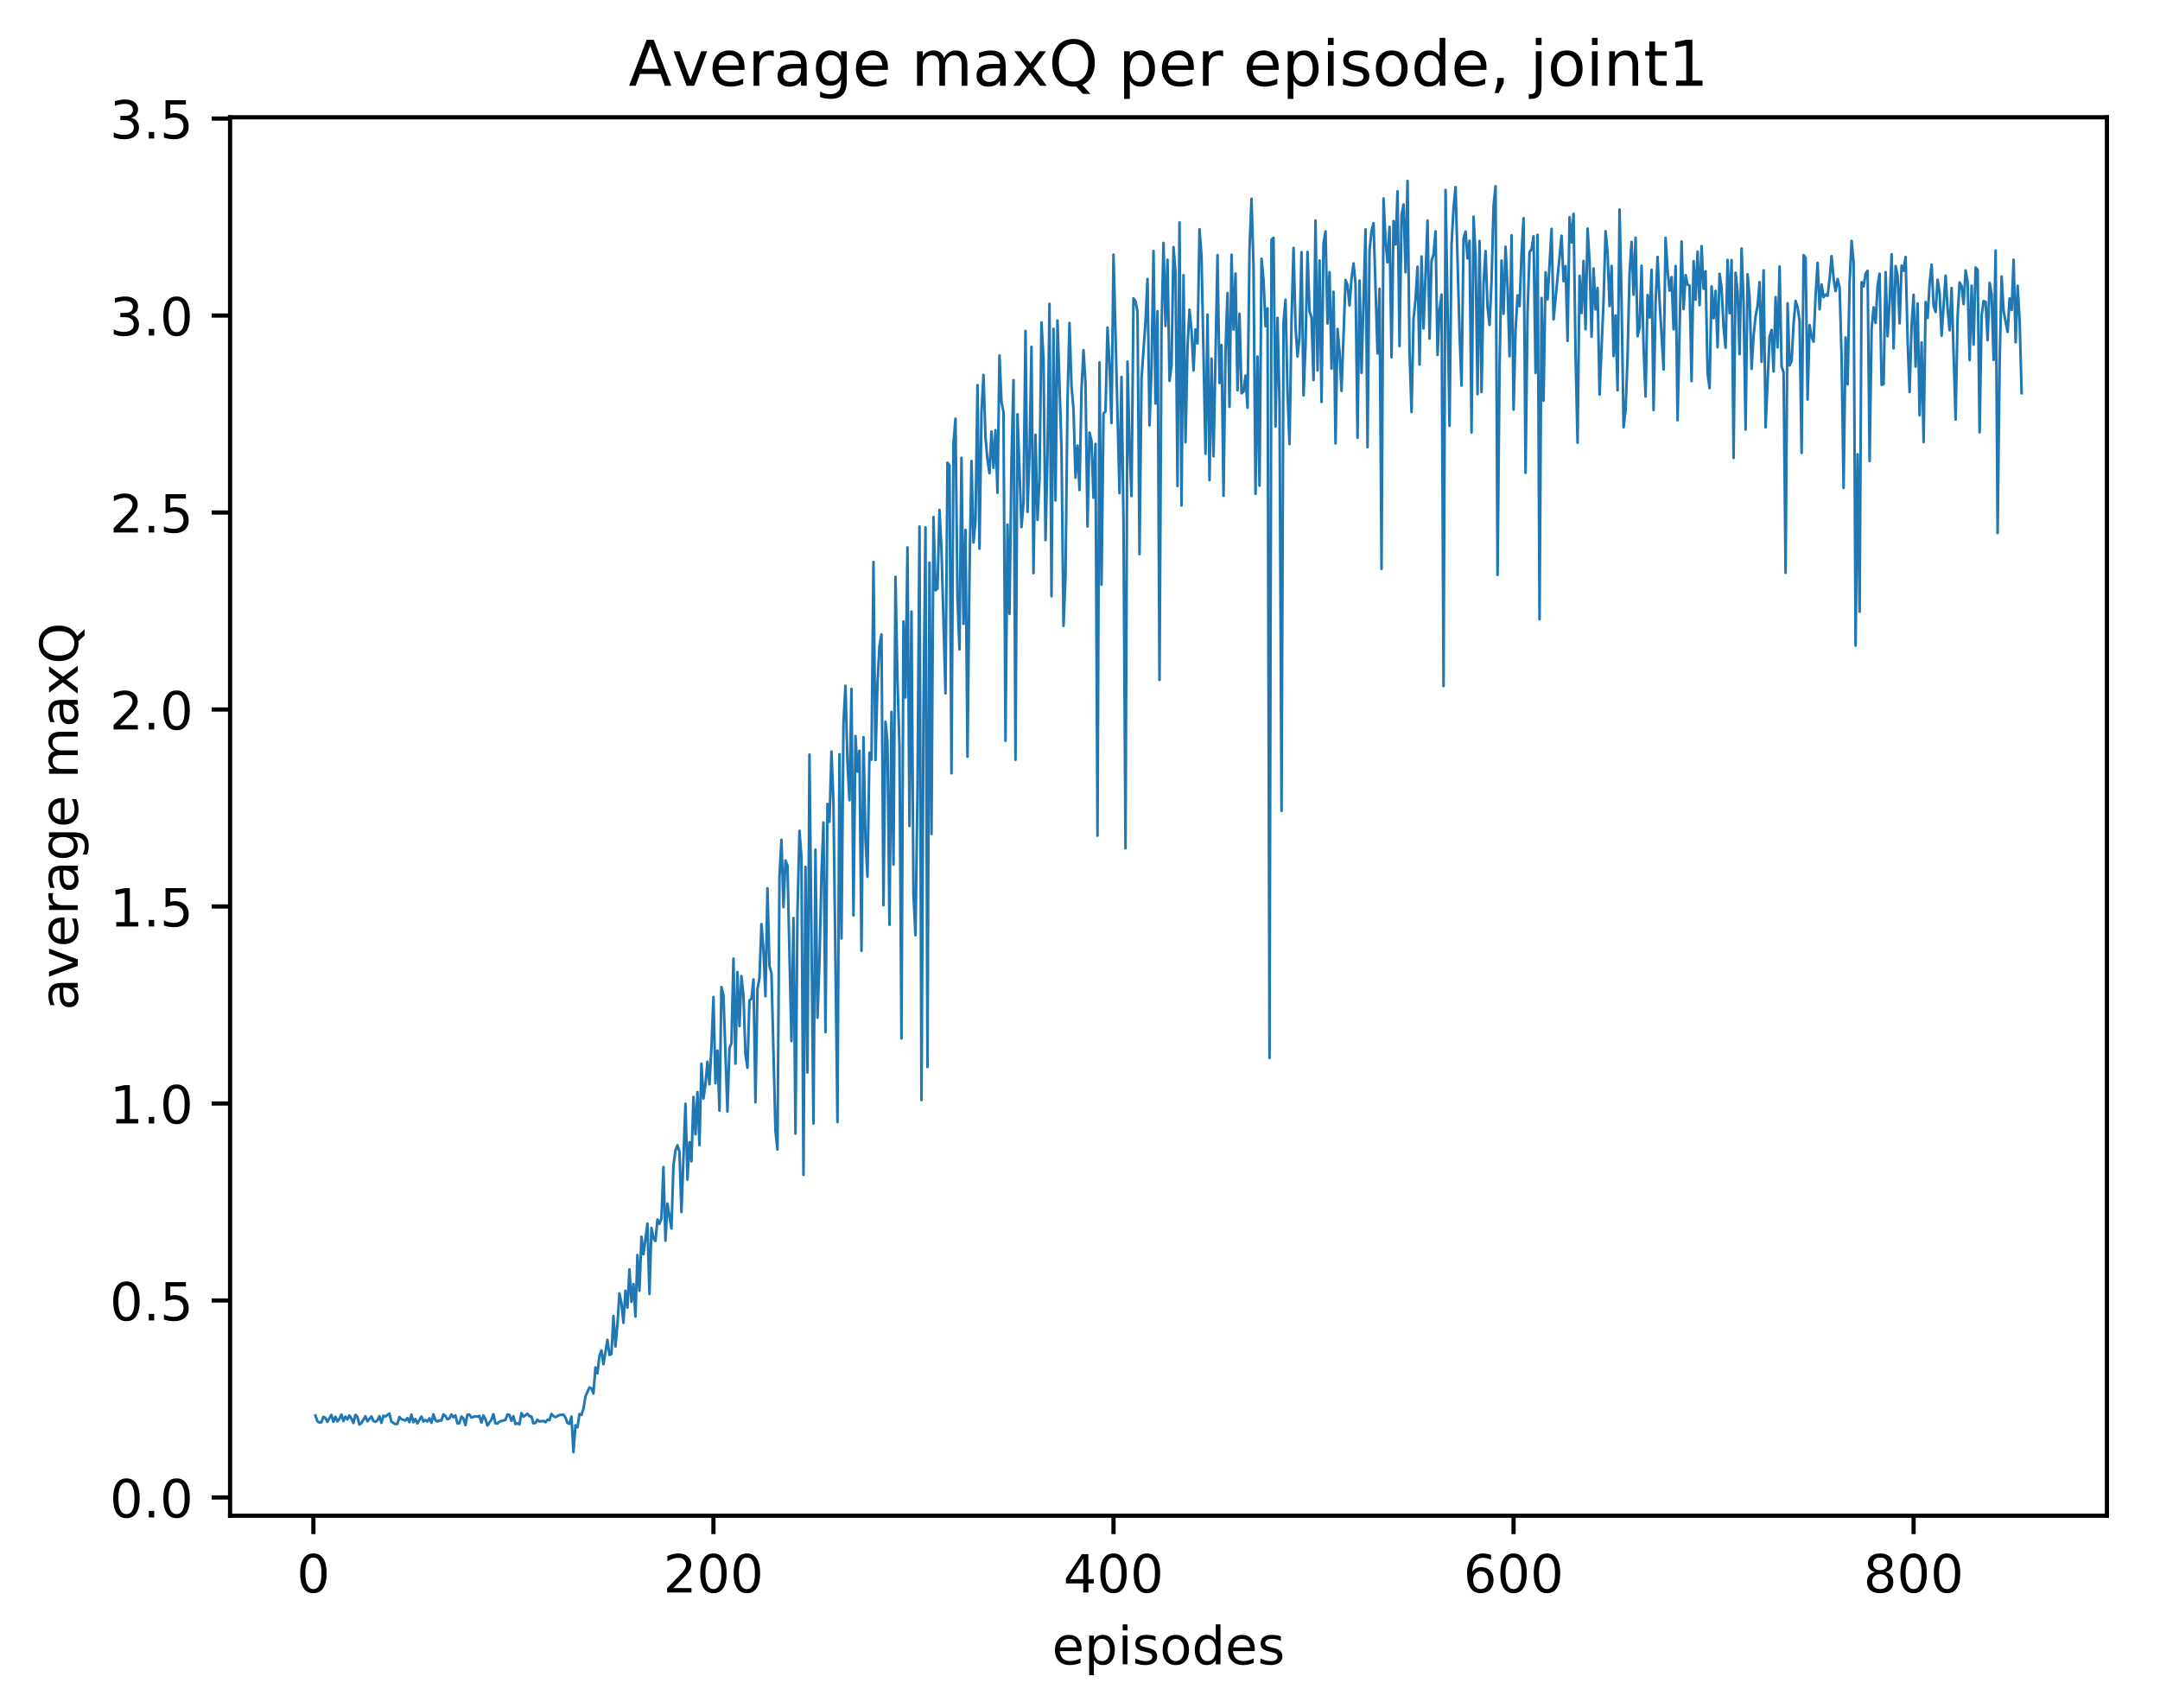 <?xml version="1.0" encoding="utf-8" standalone="no"?>
<!DOCTYPE svg PUBLIC "-//W3C//DTD SVG 1.1//EN"
  "http://www.w3.org/Graphics/SVG/1.1/DTD/svg11.dtd">
<!-- Created with matplotlib (http://matplotlib.org/) -->
<svg height="325pt" version="1.1" viewBox="0 0 411 325" width="411pt" xmlns="http://www.w3.org/2000/svg" xmlns:xlink="http://www.w3.org/1999/xlink">
 <defs>
  <style type="text/css">
*{stroke-linecap:butt;stroke-linejoin:round;}
  </style>
 </defs>
 <g id="figure_1">
  <g id="patch_1">
   <path d="M 0 325.986 
L 411.601 325.986 
L 411.601 0 
L 0 0 
z
" style="fill:#ffffff;"/>
  </g>
  <g id="axes_1">
   <g id="patch_2">
    <path d="M 43.781 288.43 
L 400.901 288.43 
L 400.901 22.318 
L 43.781 22.318 
z
" style="fill:#ffffff;"/>
   </g>
   <g id="matplotlib.axis_1">
    <g id="xtick_1">
     <g id="line2d_1">
      <defs>
       <path d="M 0 0 
L 0 3.5 
" id="m1120b27ce0" style="stroke:#000000;stroke-width:0.8;"/>
      </defs>
      <g>
       <use style="stroke:#000000;stroke-width:0.8;" x="59.633" xlink:href="#m1120b27ce0" y="288.43"/>
      </g>
     </g>
     <g id="text_1">
      <!-- 0 -->
      <defs>
       <path d="M 31.781 66.406 
Q 24.172 66.406 20.328 58.906 
Q 16.5 51.422 16.5 36.375 
Q 16.5 21.391 20.328 13.891 
Q 24.172 6.391 31.781 6.391 
Q 39.453 6.391 43.281 13.891 
Q 47.125 21.391 47.125 36.375 
Q 47.125 51.422 43.281 58.906 
Q 39.453 66.406 31.781 66.406 
z
M 31.781 74.219 
Q 44.047 74.219 50.516 64.516 
Q 56.984 54.828 56.984 36.375 
Q 56.984 17.969 50.516 8.266 
Q 44.047 -1.422 31.781 -1.422 
Q 19.531 -1.422 13.062 8.266 
Q 6.594 17.969 6.594 36.375 
Q 6.594 54.828 13.062 64.516 
Q 19.531 74.219 31.781 74.219 
z
" id="DejaVuSans-30"/>
      </defs>
      <g transform="translate(56.452 303.029)scale(0.1 -0.1)">
       <use xlink:href="#DejaVuSans-30"/>
      </g>
     </g>
    </g>
    <g id="xtick_2">
     <g id="line2d_2">
      <g>
       <use style="stroke:#000000;stroke-width:0.8;" x="135.754" xlink:href="#m1120b27ce0" y="288.43"/>
      </g>
     </g>
     <g id="text_2">
      <!-- 200 -->
      <defs>
       <path d="M 19.188 8.297 
L 53.609 8.297 
L 53.609 0 
L 7.328 0 
L 7.328 8.297 
Q 12.938 14.109 22.625 23.891 
Q 32.328 33.688 34.812 36.531 
Q 39.547 41.844 41.422 45.531 
Q 43.312 49.219 43.312 52.781 
Q 43.312 58.594 39.234 62.25 
Q 35.156 65.922 28.609 65.922 
Q 23.969 65.922 18.812 64.312 
Q 13.672 62.703 7.812 59.422 
L 7.812 69.391 
Q 13.766 71.781 18.938 73 
Q 24.125 74.219 28.422 74.219 
Q 39.75 74.219 46.484 68.547 
Q 53.219 62.891 53.219 53.422 
Q 53.219 48.922 51.531 44.891 
Q 49.859 40.875 45.406 35.406 
Q 44.188 33.984 37.641 27.219 
Q 31.109 20.453 19.188 8.297 
z
" id="DejaVuSans-32"/>
      </defs>
      <g transform="translate(126.21 303.029)scale(0.1 -0.1)">
       <use xlink:href="#DejaVuSans-32"/>
       <use x="63.623" xlink:href="#DejaVuSans-30"/>
       <use x="127.246" xlink:href="#DejaVuSans-30"/>
      </g>
     </g>
    </g>
    <g id="xtick_3">
     <g id="line2d_3">
      <g>
       <use style="stroke:#000000;stroke-width:0.8;" x="211.875" xlink:href="#m1120b27ce0" y="288.43"/>
      </g>
     </g>
     <g id="text_3">
      <!-- 400 -->
      <defs>
       <path d="M 37.797 64.312 
L 12.891 25.391 
L 37.797 25.391 
z
M 35.203 72.906 
L 47.609 72.906 
L 47.609 25.391 
L 58.016 25.391 
L 58.016 17.188 
L 47.609 17.188 
L 47.609 0 
L 37.797 0 
L 37.797 17.188 
L 4.891 17.188 
L 4.891 26.703 
z
" id="DejaVuSans-34"/>
      </defs>
      <g transform="translate(202.331 303.029)scale(0.1 -0.1)">
       <use xlink:href="#DejaVuSans-34"/>
       <use x="63.623" xlink:href="#DejaVuSans-30"/>
       <use x="127.246" xlink:href="#DejaVuSans-30"/>
      </g>
     </g>
    </g>
    <g id="xtick_4">
     <g id="line2d_4">
      <g>
       <use style="stroke:#000000;stroke-width:0.8;" x="287.995" xlink:href="#m1120b27ce0" y="288.43"/>
      </g>
     </g>
     <g id="text_4">
      <!-- 600 -->
      <defs>
       <path d="M 33.016 40.375 
Q 26.375 40.375 22.484 35.828 
Q 18.609 31.297 18.609 23.391 
Q 18.609 15.531 22.484 10.953 
Q 26.375 6.391 33.016 6.391 
Q 39.656 6.391 43.531 10.953 
Q 47.406 15.531 47.406 23.391 
Q 47.406 31.297 43.531 35.828 
Q 39.656 40.375 33.016 40.375 
z
M 52.594 71.297 
L 52.594 62.312 
Q 48.875 64.062 45.094 64.984 
Q 41.312 65.922 37.594 65.922 
Q 27.828 65.922 22.672 59.328 
Q 17.531 52.734 16.797 39.406 
Q 19.672 43.656 24.016 45.922 
Q 28.375 48.188 33.594 48.188 
Q 44.578 48.188 50.953 41.516 
Q 57.328 34.859 57.328 23.391 
Q 57.328 12.156 50.688 5.359 
Q 44.047 -1.422 33.016 -1.422 
Q 20.359 -1.422 13.672 8.266 
Q 6.984 17.969 6.984 36.375 
Q 6.984 53.656 15.188 63.938 
Q 23.391 74.219 37.203 74.219 
Q 40.922 74.219 44.703 73.484 
Q 48.484 72.75 52.594 71.297 
z
" id="DejaVuSans-36"/>
      </defs>
      <g transform="translate(278.452 303.029)scale(0.1 -0.1)">
       <use xlink:href="#DejaVuSans-36"/>
       <use x="63.623" xlink:href="#DejaVuSans-30"/>
       <use x="127.246" xlink:href="#DejaVuSans-30"/>
      </g>
     </g>
    </g>
    <g id="xtick_5">
     <g id="line2d_5">
      <g>
       <use style="stroke:#000000;stroke-width:0.8;" x="364.116" xlink:href="#m1120b27ce0" y="288.43"/>
      </g>
     </g>
     <g id="text_5">
      <!-- 800 -->
      <defs>
       <path d="M 31.781 34.625 
Q 24.75 34.625 20.719 30.859 
Q 16.703 27.094 16.703 20.516 
Q 16.703 13.922 20.719 10.156 
Q 24.75 6.391 31.781 6.391 
Q 38.812 6.391 42.859 10.172 
Q 46.922 13.969 46.922 20.516 
Q 46.922 27.094 42.891 30.859 
Q 38.875 34.625 31.781 34.625 
z
M 21.922 38.812 
Q 15.578 40.375 12.031 44.719 
Q 8.5 49.078 8.5 55.328 
Q 8.5 64.062 14.719 69.141 
Q 20.953 74.219 31.781 74.219 
Q 42.672 74.219 48.875 69.141 
Q 55.078 64.062 55.078 55.328 
Q 55.078 49.078 51.531 44.719 
Q 48 40.375 41.703 38.812 
Q 48.828 37.156 52.797 32.312 
Q 56.781 27.484 56.781 20.516 
Q 56.781 9.906 50.312 4.234 
Q 43.844 -1.422 31.781 -1.422 
Q 19.734 -1.422 13.25 4.234 
Q 6.781 9.906 6.781 20.516 
Q 6.781 27.484 10.781 32.312 
Q 14.797 37.156 21.922 38.812 
z
M 18.312 54.391 
Q 18.312 48.734 21.844 45.562 
Q 25.391 42.391 31.781 42.391 
Q 38.141 42.391 41.719 45.562 
Q 45.312 48.734 45.312 54.391 
Q 45.312 60.062 41.719 63.234 
Q 38.141 66.406 31.781 66.406 
Q 25.391 66.406 21.844 63.234 
Q 18.312 60.062 18.312 54.391 
z
" id="DejaVuSans-38"/>
      </defs>
      <g transform="translate(354.572 303.029)scale(0.1 -0.1)">
       <use xlink:href="#DejaVuSans-38"/>
       <use x="63.623" xlink:href="#DejaVuSans-30"/>
       <use x="127.246" xlink:href="#DejaVuSans-30"/>
      </g>
     </g>
    </g>
    <g id="text_6">
     <!-- episodes -->
     <defs>
      <path d="M 56.203 29.594 
L 56.203 25.203 
L 14.891 25.203 
Q 15.484 15.922 20.484 11.062 
Q 25.484 6.203 34.422 6.203 
Q 39.594 6.203 44.453 7.469 
Q 49.312 8.734 54.109 11.281 
L 54.109 2.781 
Q 49.266 0.734 44.188 -0.344 
Q 39.109 -1.422 33.891 -1.422 
Q 20.797 -1.422 13.156 6.188 
Q 5.516 13.812 5.516 26.812 
Q 5.516 40.234 12.766 48.109 
Q 20.016 56 32.328 56 
Q 43.359 56 49.781 48.891 
Q 56.203 41.797 56.203 29.594 
z
M 47.219 32.234 
Q 47.125 39.594 43.094 43.984 
Q 39.062 48.391 32.422 48.391 
Q 24.906 48.391 20.391 44.141 
Q 15.875 39.891 15.188 32.172 
z
" id="DejaVuSans-65"/>
      <path d="M 18.109 8.203 
L 18.109 -20.797 
L 9.078 -20.797 
L 9.078 54.688 
L 18.109 54.688 
L 18.109 46.391 
Q 20.953 51.266 25.266 53.625 
Q 29.594 56 35.594 56 
Q 45.562 56 51.781 48.094 
Q 58.016 40.188 58.016 27.297 
Q 58.016 14.406 51.781 6.484 
Q 45.562 -1.422 35.594 -1.422 
Q 29.594 -1.422 25.266 0.953 
Q 20.953 3.328 18.109 8.203 
z
M 48.688 27.297 
Q 48.688 37.203 44.609 42.844 
Q 40.531 48.484 33.406 48.484 
Q 26.266 48.484 22.188 42.844 
Q 18.109 37.203 18.109 27.297 
Q 18.109 17.391 22.188 11.75 
Q 26.266 6.109 33.406 6.109 
Q 40.531 6.109 44.609 11.75 
Q 48.688 17.391 48.688 27.297 
z
" id="DejaVuSans-70"/>
      <path d="M 9.422 54.688 
L 18.406 54.688 
L 18.406 0 
L 9.422 0 
z
M 9.422 75.984 
L 18.406 75.984 
L 18.406 64.594 
L 9.422 64.594 
z
" id="DejaVuSans-69"/>
      <path d="M 44.281 53.078 
L 44.281 44.578 
Q 40.484 46.531 36.375 47.5 
Q 32.281 48.484 27.875 48.484 
Q 21.188 48.484 17.844 46.438 
Q 14.5 44.391 14.5 40.281 
Q 14.5 37.156 16.891 35.375 
Q 19.281 33.594 26.516 31.984 
L 29.594 31.297 
Q 39.156 29.25 43.188 25.516 
Q 47.219 21.781 47.219 15.094 
Q 47.219 7.469 41.188 3.016 
Q 35.156 -1.422 24.609 -1.422 
Q 20.219 -1.422 15.453 -0.562 
Q 10.688 0.297 5.422 2 
L 5.422 11.281 
Q 10.406 8.688 15.234 7.391 
Q 20.062 6.109 24.812 6.109 
Q 31.156 6.109 34.562 8.281 
Q 37.984 10.453 37.984 14.406 
Q 37.984 18.062 35.516 20.016 
Q 33.062 21.969 24.703 23.781 
L 21.578 24.516 
Q 13.234 26.266 9.516 29.906 
Q 5.812 33.547 5.812 39.891 
Q 5.812 47.609 11.281 51.797 
Q 16.75 56 26.812 56 
Q 31.781 56 36.172 55.266 
Q 40.578 54.547 44.281 53.078 
z
" id="DejaVuSans-73"/>
      <path d="M 30.609 48.391 
Q 23.391 48.391 19.188 42.75 
Q 14.984 37.109 14.984 27.297 
Q 14.984 17.484 19.156 11.844 
Q 23.344 6.203 30.609 6.203 
Q 37.797 6.203 41.984 11.859 
Q 46.188 17.531 46.188 27.297 
Q 46.188 37.016 41.984 42.703 
Q 37.797 48.391 30.609 48.391 
z
M 30.609 56 
Q 42.328 56 49.016 48.375 
Q 55.719 40.766 55.719 27.297 
Q 55.719 13.875 49.016 6.219 
Q 42.328 -1.422 30.609 -1.422 
Q 18.844 -1.422 12.172 6.219 
Q 5.516 13.875 5.516 27.297 
Q 5.516 40.766 12.172 48.375 
Q 18.844 56 30.609 56 
z
" id="DejaVuSans-6f"/>
      <path d="M 45.406 46.391 
L 45.406 75.984 
L 54.391 75.984 
L 54.391 0 
L 45.406 0 
L 45.406 8.203 
Q 42.578 3.328 38.25 0.953 
Q 33.938 -1.422 27.875 -1.422 
Q 17.969 -1.422 11.734 6.484 
Q 5.516 14.406 5.516 27.297 
Q 5.516 40.188 11.734 48.094 
Q 17.969 56 27.875 56 
Q 33.938 56 38.25 53.625 
Q 42.578 51.266 45.406 46.391 
z
M 14.797 27.297 
Q 14.797 17.391 18.875 11.75 
Q 22.953 6.109 30.078 6.109 
Q 37.203 6.109 41.297 11.75 
Q 45.406 17.391 45.406 27.297 
Q 45.406 37.203 41.297 42.844 
Q 37.203 48.484 30.078 48.484 
Q 22.953 48.484 18.875 42.844 
Q 14.797 37.203 14.797 27.297 
z
" id="DejaVuSans-64"/>
     </defs>
     <g transform="translate(200.182 316.707)scale(0.1 -0.1)">
      <use xlink:href="#DejaVuSans-65"/>
      <use x="61.523" xlink:href="#DejaVuSans-70"/>
      <use x="125" xlink:href="#DejaVuSans-69"/>
      <use x="152.783" xlink:href="#DejaVuSans-73"/>
      <use x="204.883" xlink:href="#DejaVuSans-6f"/>
      <use x="266.064" xlink:href="#DejaVuSans-64"/>
      <use x="329.541" xlink:href="#DejaVuSans-65"/>
      <use x="391.064" xlink:href="#DejaVuSans-73"/>
     </g>
    </g>
   </g>
   <g id="matplotlib.axis_2">
    <g id="ytick_1">
     <g id="line2d_6">
      <defs>
       <path d="M 0 0 
L -3.5 0 
" id="m453e4e317d" style="stroke:#000000;stroke-width:0.8;"/>
      </defs>
      <g>
       <use style="stroke:#000000;stroke-width:0.8;" x="43.781" xlink:href="#m453e4e317d" y="284.954"/>
      </g>
     </g>
     <g id="text_7">
      <!-- 0.0 -->
      <defs>
       <path d="M 10.688 12.406 
L 21 12.406 
L 21 0 
L 10.688 0 
z
" id="DejaVuSans-2e"/>
      </defs>
      <g transform="translate(20.878 288.753)scale(0.1 -0.1)">
       <use xlink:href="#DejaVuSans-30"/>
       <use x="63.623" xlink:href="#DejaVuSans-2e"/>
       <use x="95.41" xlink:href="#DejaVuSans-30"/>
      </g>
     </g>
    </g>
    <g id="ytick_2">
     <g id="line2d_7">
      <g>
       <use style="stroke:#000000;stroke-width:0.8;" x="43.781" xlink:href="#m453e4e317d" y="247.469"/>
      </g>
     </g>
     <g id="text_8">
      <!-- 0.5 -->
      <defs>
       <path d="M 10.797 72.906 
L 49.516 72.906 
L 49.516 64.594 
L 19.828 64.594 
L 19.828 46.734 
Q 21.969 47.469 24.109 47.828 
Q 26.266 48.188 28.422 48.188 
Q 40.625 48.188 47.75 41.5 
Q 54.891 34.812 54.891 23.391 
Q 54.891 11.625 47.562 5.094 
Q 40.234 -1.422 26.906 -1.422 
Q 22.312 -1.422 17.547 -0.641 
Q 12.797 0.141 7.719 1.703 
L 7.719 11.625 
Q 12.109 9.234 16.797 8.062 
Q 21.484 6.891 26.703 6.891 
Q 35.156 6.891 40.078 11.328 
Q 45.016 15.766 45.016 23.391 
Q 45.016 31 40.078 35.438 
Q 35.156 39.891 26.703 39.891 
Q 22.75 39.891 18.812 39.016 
Q 14.891 38.141 10.797 36.281 
z
" id="DejaVuSans-35"/>
      </defs>
      <g transform="translate(20.878 251.268)scale(0.1 -0.1)">
       <use xlink:href="#DejaVuSans-30"/>
       <use x="63.623" xlink:href="#DejaVuSans-2e"/>
       <use x="95.41" xlink:href="#DejaVuSans-35"/>
      </g>
     </g>
    </g>
    <g id="ytick_3">
     <g id="line2d_8">
      <g>
       <use style="stroke:#000000;stroke-width:0.8;" x="43.781" xlink:href="#m453e4e317d" y="209.983"/>
      </g>
     </g>
     <g id="text_9">
      <!-- 1.0 -->
      <defs>
       <path d="M 12.406 8.297 
L 28.516 8.297 
L 28.516 63.922 
L 10.984 60.406 
L 10.984 69.391 
L 28.422 72.906 
L 38.281 72.906 
L 38.281 8.297 
L 54.391 8.297 
L 54.391 0 
L 12.406 0 
z
" id="DejaVuSans-31"/>
      </defs>
      <g transform="translate(20.878 213.783)scale(0.1 -0.1)">
       <use xlink:href="#DejaVuSans-31"/>
       <use x="63.623" xlink:href="#DejaVuSans-2e"/>
       <use x="95.41" xlink:href="#DejaVuSans-30"/>
      </g>
     </g>
    </g>
    <g id="ytick_4">
     <g id="line2d_9">
      <g>
       <use style="stroke:#000000;stroke-width:0.8;" x="43.781" xlink:href="#m453e4e317d" y="172.498"/>
      </g>
     </g>
     <g id="text_10">
      <!-- 1.5 -->
      <g transform="translate(20.878 176.297)scale(0.1 -0.1)">
       <use xlink:href="#DejaVuSans-31"/>
       <use x="63.623" xlink:href="#DejaVuSans-2e"/>
       <use x="95.41" xlink:href="#DejaVuSans-35"/>
      </g>
     </g>
    </g>
    <g id="ytick_5">
     <g id="line2d_10">
      <g>
       <use style="stroke:#000000;stroke-width:0.8;" x="43.781" xlink:href="#m453e4e317d" y="135.013"/>
      </g>
     </g>
     <g id="text_11">
      <!-- 2.0 -->
      <g transform="translate(20.878 138.812)scale(0.1 -0.1)">
       <use xlink:href="#DejaVuSans-32"/>
       <use x="63.623" xlink:href="#DejaVuSans-2e"/>
       <use x="95.41" xlink:href="#DejaVuSans-30"/>
      </g>
     </g>
    </g>
    <g id="ytick_6">
     <g id="line2d_11">
      <g>
       <use style="stroke:#000000;stroke-width:0.8;" x="43.781" xlink:href="#m453e4e317d" y="97.528"/>
      </g>
     </g>
     <g id="text_12">
      <!-- 2.5 -->
      <g transform="translate(20.878 101.327)scale(0.1 -0.1)">
       <use xlink:href="#DejaVuSans-32"/>
       <use x="63.623" xlink:href="#DejaVuSans-2e"/>
       <use x="95.41" xlink:href="#DejaVuSans-35"/>
      </g>
     </g>
    </g>
    <g id="ytick_7">
     <g id="line2d_12">
      <g>
       <use style="stroke:#000000;stroke-width:0.8;" x="43.781" xlink:href="#m453e4e317d" y="60.043"/>
      </g>
     </g>
     <g id="text_13">
      <!-- 3.0 -->
      <defs>
       <path d="M 40.578 39.312 
Q 47.656 37.797 51.625 33 
Q 55.609 28.219 55.609 21.188 
Q 55.609 10.406 48.188 4.484 
Q 40.766 -1.422 27.094 -1.422 
Q 22.516 -1.422 17.656 -0.516 
Q 12.797 0.391 7.625 2.203 
L 7.625 11.719 
Q 11.719 9.328 16.594 8.109 
Q 21.484 6.891 26.812 6.891 
Q 36.078 6.891 40.938 10.547 
Q 45.797 14.203 45.797 21.188 
Q 45.797 27.641 41.281 31.266 
Q 36.766 34.906 28.719 34.906 
L 20.219 34.906 
L 20.219 43.016 
L 29.109 43.016 
Q 36.375 43.016 40.234 45.922 
Q 44.094 48.828 44.094 54.297 
Q 44.094 59.906 40.109 62.906 
Q 36.141 65.922 28.719 65.922 
Q 24.656 65.922 20.016 65.031 
Q 15.375 64.156 9.812 62.312 
L 9.812 71.094 
Q 15.438 72.656 20.344 73.438 
Q 25.25 74.219 29.594 74.219 
Q 40.828 74.219 47.359 69.109 
Q 53.906 64.016 53.906 55.328 
Q 53.906 49.266 50.438 45.094 
Q 46.969 40.922 40.578 39.312 
z
" id="DejaVuSans-33"/>
      </defs>
      <g transform="translate(20.878 63.842)scale(0.1 -0.1)">
       <use xlink:href="#DejaVuSans-33"/>
       <use x="63.623" xlink:href="#DejaVuSans-2e"/>
       <use x="95.41" xlink:href="#DejaVuSans-30"/>
      </g>
     </g>
    </g>
    <g id="ytick_8">
     <g id="line2d_13">
      <g>
       <use style="stroke:#000000;stroke-width:0.8;" x="43.781" xlink:href="#m453e4e317d" y="22.558"/>
      </g>
     </g>
     <g id="text_14">
      <!-- 3.5 -->
      <g transform="translate(20.878 26.357)scale(0.1 -0.1)">
       <use xlink:href="#DejaVuSans-33"/>
       <use x="63.623" xlink:href="#DejaVuSans-2e"/>
       <use x="95.41" xlink:href="#DejaVuSans-35"/>
      </g>
     </g>
    </g>
    <g id="text_15">
     <!-- average maxQ -->
     <defs>
      <path d="M 34.281 27.484 
Q 23.391 27.484 19.188 25 
Q 14.984 22.516 14.984 16.5 
Q 14.984 11.719 18.141 8.906 
Q 21.297 6.109 26.703 6.109 
Q 34.188 6.109 38.703 11.406 
Q 43.219 16.703 43.219 25.484 
L 43.219 27.484 
z
M 52.203 31.203 
L 52.203 0 
L 43.219 0 
L 43.219 8.297 
Q 40.141 3.328 35.547 0.953 
Q 30.953 -1.422 24.312 -1.422 
Q 15.922 -1.422 10.953 3.297 
Q 6 8.016 6 15.922 
Q 6 25.141 12.172 29.828 
Q 18.359 34.516 30.609 34.516 
L 43.219 34.516 
L 43.219 35.406 
Q 43.219 41.609 39.141 45 
Q 35.062 48.391 27.688 48.391 
Q 23 48.391 18.547 47.266 
Q 14.109 46.141 10.016 43.891 
L 10.016 52.203 
Q 14.938 54.109 19.578 55.047 
Q 24.219 56 28.609 56 
Q 40.484 56 46.344 49.844 
Q 52.203 43.703 52.203 31.203 
z
" id="DejaVuSans-61"/>
      <path d="M 2.984 54.688 
L 12.5 54.688 
L 29.594 8.797 
L 46.688 54.688 
L 56.203 54.688 
L 35.688 0 
L 23.484 0 
z
" id="DejaVuSans-76"/>
      <path d="M 41.109 46.297 
Q 39.594 47.172 37.812 47.578 
Q 36.031 48 33.891 48 
Q 26.266 48 22.188 43.047 
Q 18.109 38.094 18.109 28.812 
L 18.109 0 
L 9.078 0 
L 9.078 54.688 
L 18.109 54.688 
L 18.109 46.188 
Q 20.953 51.172 25.484 53.578 
Q 30.031 56 36.531 56 
Q 37.453 56 38.578 55.875 
Q 39.703 55.766 41.062 55.516 
z
" id="DejaVuSans-72"/>
      <path d="M 45.406 27.984 
Q 45.406 37.75 41.375 43.109 
Q 37.359 48.484 30.078 48.484 
Q 22.859 48.484 18.828 43.109 
Q 14.797 37.75 14.797 27.984 
Q 14.797 18.266 18.828 12.891 
Q 22.859 7.516 30.078 7.516 
Q 37.359 7.516 41.375 12.891 
Q 45.406 18.266 45.406 27.984 
z
M 54.391 6.781 
Q 54.391 -7.172 48.188 -13.984 
Q 42 -20.797 29.203 -20.797 
Q 24.469 -20.797 20.266 -20.094 
Q 16.062 -19.391 12.109 -17.922 
L 12.109 -9.188 
Q 16.062 -11.328 19.922 -12.344 
Q 23.781 -13.375 27.781 -13.375 
Q 36.625 -13.375 41.016 -8.766 
Q 45.406 -4.156 45.406 5.172 
L 45.406 9.625 
Q 42.625 4.781 38.281 2.391 
Q 33.938 0 27.875 0 
Q 17.828 0 11.672 7.656 
Q 5.516 15.328 5.516 27.984 
Q 5.516 40.672 11.672 48.328 
Q 17.828 56 27.875 56 
Q 33.938 56 38.281 53.609 
Q 42.625 51.219 45.406 46.391 
L 45.406 54.688 
L 54.391 54.688 
z
" id="DejaVuSans-67"/>
      <path id="DejaVuSans-20"/>
      <path d="M 52 44.188 
Q 55.375 50.25 60.062 53.125 
Q 64.75 56 71.094 56 
Q 79.641 56 84.281 50.016 
Q 88.922 44.047 88.922 33.016 
L 88.922 0 
L 79.891 0 
L 79.891 32.719 
Q 79.891 40.578 77.094 44.375 
Q 74.312 48.188 68.609 48.188 
Q 61.625 48.188 57.562 43.547 
Q 53.516 38.922 53.516 30.906 
L 53.516 0 
L 44.484 0 
L 44.484 32.719 
Q 44.484 40.625 41.703 44.406 
Q 38.922 48.188 33.109 48.188 
Q 26.219 48.188 22.156 43.531 
Q 18.109 38.875 18.109 30.906 
L 18.109 0 
L 9.078 0 
L 9.078 54.688 
L 18.109 54.688 
L 18.109 46.188 
Q 21.188 51.219 25.484 53.609 
Q 29.781 56 35.688 56 
Q 41.656 56 45.828 52.969 
Q 50 49.953 52 44.188 
z
" id="DejaVuSans-6d"/>
      <path d="M 54.891 54.688 
L 35.109 28.078 
L 55.906 0 
L 45.312 0 
L 29.391 21.484 
L 13.484 0 
L 2.875 0 
L 24.125 28.609 
L 4.688 54.688 
L 15.281 54.688 
L 29.781 35.203 
L 44.281 54.688 
z
" id="DejaVuSans-78"/>
      <path d="M 39.406 66.219 
Q 28.656 66.219 22.328 58.203 
Q 16.016 50.203 16.016 36.375 
Q 16.016 22.609 22.328 14.594 
Q 28.656 6.594 39.406 6.594 
Q 50.141 6.594 56.422 14.594 
Q 62.703 22.609 62.703 36.375 
Q 62.703 50.203 56.422 58.203 
Q 50.141 66.219 39.406 66.219 
z
M 53.219 1.312 
L 66.219 -12.891 
L 54.297 -12.891 
L 43.5 -1.219 
Q 41.891 -1.312 41.031 -1.359 
Q 40.188 -1.422 39.406 -1.422 
Q 24.031 -1.422 14.812 8.859 
Q 5.609 19.141 5.609 36.375 
Q 5.609 53.656 14.812 63.938 
Q 24.031 74.219 39.406 74.219 
Q 54.734 74.219 63.906 63.938 
Q 73.094 53.656 73.094 36.375 
Q 73.094 23.688 67.984 14.641 
Q 62.891 5.609 53.219 1.312 
z
" id="DejaVuSans-51"/>
     </defs>
     <g transform="translate(14.798 192.263)rotate(-90)scale(0.1 -0.1)">
      <use xlink:href="#DejaVuSans-61"/>
      <use x="61.279" xlink:href="#DejaVuSans-76"/>
      <use x="120.459" xlink:href="#DejaVuSans-65"/>
      <use x="181.982" xlink:href="#DejaVuSans-72"/>
      <use x="223.096" xlink:href="#DejaVuSans-61"/>
      <use x="284.375" xlink:href="#DejaVuSans-67"/>
      <use x="347.852" xlink:href="#DejaVuSans-65"/>
      <use x="409.375" xlink:href="#DejaVuSans-20"/>
      <use x="441.162" xlink:href="#DejaVuSans-6d"/>
      <use x="538.574" xlink:href="#DejaVuSans-61"/>
      <use x="599.854" xlink:href="#DejaVuSans-78"/>
      <use x="659.033" xlink:href="#DejaVuSans-51"/>
     </g>
    </g>
   </g>
   <g id="line2d_14">
    <path clip-path="url(#p960860a939)" d="M 60.014 269.358 
L 60.395 270.449 
L 60.775 270.694 
L 61.156 270.644 
L 61.536 269.608 
L 61.917 269.829 
L 62.298 270.554 
L 63.059 269.233 
L 63.439 270.549 
L 63.82 269.602 
L 64.201 270.49 
L 64.581 270.015 
L 64.962 269.171 
L 65.342 270.395 
L 65.723 269.563 
L 66.104 270.119 
L 66.484 269.359 
L 66.865 269.956 
L 67.245 270.797 
L 67.626 269.235 
L 68.007 269.607 
L 68.387 271.07 
L 68.768 270.805 
L 69.529 269.498 
L 69.91 270.465 
L 70.671 269.537 
L 71.051 270.404 
L 71.432 270.553 
L 71.813 270.288 
L 72.193 269.485 
L 72.574 270.76 
L 72.954 269.405 
L 73.335 269.546 
L 74.096 268.986 
L 74.477 270.526 
L 75.238 271.007 
L 75.619 270.954 
L 75.999 269.651 
L 76.38 270.055 
L 77.141 270.315 
L 77.522 269.846 
L 77.902 270.612 
L 78.283 269.177 
L 78.664 270.647 
L 79.044 270.025 
L 79.425 270.862 
L 80.186 269.554 
L 80.567 270.497 
L 80.947 270.219 
L 81.328 270.5 
L 81.708 269.888 
L 82.089 270.742 
L 82.47 269.132 
L 82.85 270.258 
L 83.231 270.513 
L 83.611 270.294 
L 83.992 270.328 
L 84.373 269.132 
L 84.753 269.46 
L 85.134 270.075 
L 85.514 269.917 
L 85.895 269.163 
L 86.276 269.7 
L 86.656 269.341 
L 87.037 270.867 
L 87.417 270.828 
L 87.798 269.55 
L 88.179 269.908 
L 88.559 271.194 
L 88.94 269.219 
L 89.32 269.189 
L 89.701 269.76 
L 90.462 269.497 
L 90.843 269.596 
L 91.223 269.425 
L 91.604 270.718 
L 91.985 269.346 
L 92.365 270.033 
L 92.746 271.268 
L 93.507 270.16 
L 93.888 269.104 
L 94.268 270.847 
L 94.649 270.894 
L 95.029 270.521 
L 95.791 270.308 
L 96.171 270.203 
L 96.552 269.173 
L 96.932 269.252 
L 97.313 270.375 
L 97.694 269.487 
L 98.074 270.994 
L 98.455 270.843 
L 98.836 271.053 
L 99.216 268.894 
L 99.597 269.587 
L 100.358 269.03 
L 100.739 269.488 
L 101.119 269.54 
L 101.5 270.857 
L 101.88 270.762 
L 102.261 270.182 
L 102.642 270.496 
L 103.403 270.384 
L 103.783 270.623 
L 104.164 270.178 
L 104.545 270.256 
L 104.925 269.071 
L 105.306 269.459 
L 105.686 269.673 
L 106.448 269.275 
L 107.209 269.198 
L 107.589 269.739 
L 107.97 270.765 
L 108.351 270.959 
L 108.731 269.562 
L 109.112 276.334 
L 109.492 271.234 
L 109.873 271.616 
L 110.254 269.089 
L 110.634 269.258 
L 111.015 268.079 
L 111.395 265.733 
L 112.157 264.034 
L 112.537 264.2 
L 112.918 265.172 
L 113.298 260.215 
L 113.679 261.351 
L 114.06 258.039 
L 114.44 256.986 
L 114.821 259.596 
L 115.582 254.969 
L 115.963 257.831 
L 116.343 257.644 
L 116.724 250.43 
L 117.104 256.226 
L 117.485 251.972 
L 117.866 246.114 
L 118.246 247.976 
L 118.627 251.741 
L 119.007 245.612 
L 119.388 248.83 
L 119.769 241.562 
L 120.149 247.741 
L 120.53 244.345 
L 120.91 250.53 
L 121.291 238.828 
L 121.672 245.627 
L 122.052 235.344 
L 122.433 238.675 
L 123.194 232.842 
L 123.575 246.237 
L 123.955 233.663 
L 124.336 235.704 
L 124.717 236.156 
L 125.097 232.071 
L 125.478 232.889 
L 125.858 231.828 
L 126.239 222.081 
L 126.62 236.091 
L 127 229.042 
L 127.761 233.784 
L 128.142 221.833 
L 128.523 218.941 
L 128.903 217.924 
L 129.284 219.172 
L 129.664 230.642 
L 130.426 210.041 
L 130.806 224.476 
L 131.187 217.344 
L 131.567 220.985 
L 131.948 208.752 
L 132.329 215.852 
L 132.709 207.814 
L 133.09 217.901 
L 133.47 202.414 
L 133.851 209.039 
L 134.232 206.276 
L 134.612 202.029 
L 134.993 206.339 
L 135.373 199.275 
L 135.754 189.733 
L 136.135 206.131 
L 136.515 199.919 
L 136.896 211.351 
L 137.276 187.839 
L 137.657 189.454 
L 138.418 211.539 
L 138.799 199.427 
L 139.179 198.514 
L 139.56 182.423 
L 139.941 202.395 
L 140.321 184.962 
L 140.702 195.258 
L 141.082 185.749 
L 141.463 189.469 
L 141.844 200.611 
L 142.224 203.18 
L 142.605 190.354 
L 142.985 190.072 
L 143.366 186.379 
L 143.747 209.75 
L 144.127 188.193 
L 144.508 186.12 
L 144.888 175.851 
L 145.269 180.739 
L 145.65 189.574 
L 146.03 169.024 
L 146.411 183.809 
L 146.792 185.197 
L 147.553 215.165 
L 147.933 218.737 
L 148.314 166.887 
L 148.695 159.807 
L 149.075 172.61 
L 149.456 163.733 
L 149.836 164.731 
L 150.598 198.109 
L 150.978 174.688 
L 151.359 215.711 
L 151.739 173.716 
L 152.12 158.1 
L 152.501 163.149 
L 152.881 223.568 
L 153.262 164.958 
L 153.642 204.081 
L 154.023 143.589 
L 154.784 213.806 
L 155.165 161.672 
L 155.545 193.669 
L 155.926 182.862 
L 156.307 166.392 
L 156.687 156.504 
L 157.068 196.408 
L 157.448 152.982 
L 157.829 156.373 
L 158.21 143.019 
L 158.59 152.949 
L 159.351 213.523 
L 159.732 143.519 
L 160.113 178.592 
L 160.493 137.508 
L 160.874 130.504 
L 161.254 145.082 
L 161.635 152.288 
L 162.016 131.091 
L 162.396 174.188 
L 162.777 140.058 
L 163.157 146.827 
L 163.538 142.866 
L 163.919 180.932 
L 164.299 140.278 
L 164.68 159.74 
L 165.06 166.841 
L 165.441 143.237 
L 165.822 144.558 
L 166.202 106.942 
L 166.583 144.63 
L 166.963 130.178 
L 167.344 122.907 
L 167.725 120.728 
L 168.105 172.256 
L 168.486 137.351 
L 168.866 141.236 
L 169.247 175.974 
L 169.628 135.472 
L 170.008 164.509 
L 170.389 109.756 
L 170.77 129.361 
L 171.15 142.226 
L 171.531 197.614 
L 171.911 118.261 
L 172.292 132.722 
L 172.673 104.174 
L 173.053 157.188 
L 173.434 116.391 
L 173.814 170.193 
L 174.195 177.959 
L 174.576 150.825 
L 174.956 100.182 
L 175.337 209.338 
L 175.717 135.528 
L 176.098 100.362 
L 176.479 203.034 
L 176.859 107.075 
L 177.24 158.712 
L 177.62 98.385 
L 178.001 112.331 
L 178.382 111.982 
L 178.762 97.041 
L 179.143 104.495 
L 179.904 131.948 
L 180.285 88.049 
L 180.665 88.531 
L 181.046 147.154 
L 181.426 84.347 
L 181.807 79.669 
L 182.188 113.806 
L 182.568 123.581 
L 182.949 87.112 
L 183.329 118.717 
L 183.71 100.84 
L 184.091 143.988 
L 184.471 109.219 
L 184.852 87.73 
L 185.232 103.23 
L 185.613 99.164 
L 185.994 73.288 
L 186.374 104.402 
L 186.755 78.397 
L 187.135 71.346 
L 187.516 83.258 
L 187.897 87.477 
L 188.277 90.06 
L 188.658 82.114 
L 189.038 89.02 
L 189.419 81.853 
L 189.8 93.774 
L 190.18 67.649 
L 190.561 76.473 
L 190.941 78.409 
L 191.322 140.968 
L 191.703 99.832 
L 192.083 116.808 
L 192.464 87.66 
L 192.845 72.342 
L 193.225 144.581 
L 193.606 78.827 
L 194.367 100.287 
L 194.748 95.676 
L 195.128 62.974 
L 195.509 97.415 
L 195.889 86.462 
L 196.27 65.991 
L 196.651 109.057 
L 197.031 82.738 
L 197.412 98.936 
L 197.792 91.284 
L 198.173 61.353 
L 198.554 68.445 
L 198.934 102.796 
L 199.315 86.498 
L 199.695 57.806 
L 200.076 113.46 
L 200.457 62.555 
L 200.837 95.23 
L 201.218 60.994 
L 201.979 85.456 
L 202.36 119.093 
L 202.74 109.649 
L 203.121 76.512 
L 203.501 61.461 
L 203.882 73.433 
L 204.263 77.866 
L 204.643 90.912 
L 205.024 84.795 
L 205.404 93.247 
L 205.785 74.218 
L 206.166 66.618 
L 206.546 72.986 
L 206.927 100.191 
L 207.307 82.318 
L 207.688 83.92 
L 208.069 94.716 
L 208.449 84.467 
L 208.83 159.024 
L 209.21 68.961 
L 209.591 111.265 
L 209.972 78.698 
L 210.352 78.237 
L 210.733 62.333 
L 211.113 69.295 
L 211.494 80.507 
L 211.875 48.45 
L 213.016 93.852 
L 213.397 71.728 
L 213.778 99.231 
L 214.158 161.431 
L 214.539 68.823 
L 214.919 84.77 
L 215.3 94.401 
L 215.681 56.756 
L 216.061 57.333 
L 216.442 59.286 
L 216.823 105.437 
L 217.203 72.083 
L 217.964 61.198 
L 218.345 53.095 
L 218.726 80.926 
L 219.106 70.137 
L 219.487 47.776 
L 219.867 76.791 
L 220.248 59.224 
L 220.629 129.373 
L 221.009 62.685 
L 221.39 46.227 
L 221.77 62.032 
L 222.151 49.414 
L 222.532 72.474 
L 222.912 69.53 
L 223.293 47.03 
L 223.673 51.849 
L 224.054 92.497 
L 224.435 42.326 
L 224.815 96.186 
L 225.196 52.371 
L 225.576 84.154 
L 225.957 65.986 
L 226.338 58.938 
L 226.718 62.819 
L 227.099 70.489 
L 227.479 62.689 
L 227.86 65.345 
L 228.241 43.615 
L 228.621 48.703 
L 229.382 86.34 
L 229.763 59.865 
L 230.144 91.368 
L 230.524 68.236 
L 230.905 86.837 
L 231.666 48.547 
L 232.047 72.879 
L 232.427 65.657 
L 232.808 94.35 
L 233.188 66.809 
L 233.569 55.754 
L 233.95 77.404 
L 234.33 48.478 
L 234.711 62.709 
L 235.091 52.048 
L 235.472 74.276 
L 235.853 59.708 
L 236.233 74.847 
L 236.614 74.534 
L 236.994 71.474 
L 237.375 77.604 
L 237.756 47.253 
L 238.136 37.832 
L 238.517 50.64 
L 238.897 93.968 
L 239.278 67.853 
L 239.659 92.421 
L 240.039 49.227 
L 240.42 53.262 
L 240.801 62.067 
L 241.181 58.669 
L 241.562 201.323 
L 241.942 45.591 
L 242.323 45.261 
L 242.704 81.159 
L 243.084 60.48 
L 243.465 76.703 
L 243.845 154.301 
L 244.226 61.355 
L 244.607 57.044 
L 244.987 74.833 
L 245.368 84.506 
L 245.748 61.081 
L 246.129 47.189 
L 246.51 62.186 
L 246.89 67.831 
L 247.271 64.022 
L 247.651 47.975 
L 248.032 75.239 
L 248.413 65.638 
L 248.793 47.946 
L 249.174 59.272 
L 249.554 60.42 
L 249.935 72.318 
L 250.316 41.956 
L 250.696 70.478 
L 251.077 49.582 
L 251.457 76.486 
L 251.838 46.361 
L 252.219 44.034 
L 252.599 61.558 
L 252.98 51.777 
L 253.36 70.152 
L 253.741 55.53 
L 254.122 84.381 
L 254.502 62.616 
L 254.883 66.955 
L 255.263 74.388 
L 256.025 53.273 
L 256.405 54.315 
L 256.786 58.128 
L 257.166 52.986 
L 257.547 50.126 
L 257.928 54.015 
L 258.308 83.301 
L 258.689 53.396 
L 259.069 70.929 
L 259.831 43.648 
L 260.211 85.108 
L 260.592 47.595 
L 260.972 43.965 
L 261.353 42.465 
L 262.114 67.26 
L 262.495 54.95 
L 262.875 108.26 
L 263.256 37.762 
L 263.637 45.85 
L 264.017 49.897 
L 264.398 43.166 
L 264.779 67.971 
L 265.159 42.063 
L 265.54 46.504 
L 265.92 36.402 
L 266.301 65.854 
L 266.682 41.012 
L 267.062 38.911 
L 267.443 51.794 
L 267.823 34.414 
L 268.204 66.91 
L 268.585 78.4 
L 268.965 60.69 
L 269.346 56.923 
L 269.726 50.761 
L 270.107 69.371 
L 270.488 48.798 
L 270.868 62.501 
L 271.629 41.974 
L 272.01 64.442 
L 272.391 49.654 
L 272.771 48.407 
L 273.152 44.014 
L 273.532 67.559 
L 273.913 58.946 
L 274.294 56.066 
L 274.674 130.546 
L 275.055 36.149 
L 275.816 81.021 
L 276.197 46.486 
L 276.577 39.664 
L 276.958 35.603 
L 277.719 63.42 
L 278.1 73.375 
L 278.48 45.378 
L 278.861 44.066 
L 279.241 49.183 
L 279.622 45.81 
L 280.003 82.306 
L 280.383 41.224 
L 280.764 48.582 
L 281.144 75 
L 281.525 45.866 
L 281.906 74.616 
L 282.286 54.088 
L 282.667 47.785 
L 283.047 58.418 
L 283.428 61.836 
L 283.809 53.366 
L 284.189 39.219 
L 284.57 35.437 
L 284.95 109.405 
L 285.331 70.013 
L 285.712 49.571 
L 286.092 59.699 
L 286.473 46.963 
L 286.853 54.603 
L 287.234 67.786 
L 287.615 44.789 
L 287.995 77.954 
L 288.376 62.797 
L 288.757 56.204 
L 289.137 58.269 
L 289.518 48.247 
L 289.898 41.523 
L 290.279 89.964 
L 290.66 59.364 
L 291.04 47.961 
L 291.421 47.422 
L 291.801 44.963 
L 292.182 70.96 
L 292.563 44.68 
L 292.943 117.833 
L 293.324 56.703 
L 293.704 76.253 
L 294.085 51.83 
L 294.466 56.961 
L 295.227 43.549 
L 295.607 60.764 
L 297.13 44.856 
L 297.51 53.503 
L 297.891 50.635 
L 298.272 64.871 
L 298.652 41.337 
L 299.033 46.144 
L 299.413 40.676 
L 299.794 67.456 
L 300.175 84.24 
L 300.555 52.487 
L 300.936 59.574 
L 301.316 49.648 
L 301.697 62.638 
L 302.078 43.494 
L 302.458 49.666 
L 302.839 64.078 
L 303.219 51.087 
L 303.6 58.888 
L 303.981 54.792 
L 304.361 75.099 
L 305.122 57.233 
L 305.503 43.993 
L 305.884 48.084 
L 306.264 58.24 
L 306.645 50.602 
L 307.025 67.756 
L 307.406 60.034 
L 307.787 74.269 
L 308.167 39.871 
L 308.548 57.176 
L 308.928 81.313 
L 309.309 78.067 
L 309.69 67.857 
L 310.07 51.992 
L 310.451 46.03 
L 310.831 56.084 
L 311.212 45.242 
L 311.593 63.973 
L 311.973 62.399 
L 312.354 50.565 
L 312.735 66.068 
L 313.115 75.454 
L 313.496 56.126 
L 313.876 60.41 
L 314.257 51.335 
L 314.638 78.032 
L 315.018 57.583 
L 315.399 48.881 
L 315.779 57.304 
L 316.541 70.314 
L 316.921 45.262 
L 317.302 51.459 
L 317.682 55.306 
L 318.063 52.722 
L 318.444 62.67 
L 318.824 50.62 
L 319.205 79.964 
L 319.966 45.943 
L 320.347 58.822 
L 320.727 52.355 
L 321.108 54.16 
L 321.488 54.341 
L 321.869 72.533 
L 322.25 49.701 
L 322.63 57.036 
L 323.011 47.887 
L 323.391 58.08 
L 323.772 46.844 
L 324.153 54.958 
L 324.533 51.642 
L 324.914 71.044 
L 325.294 73.852 
L 325.675 54.481 
L 326.056 60.558 
L 326.436 55.356 
L 326.817 66.064 
L 327.197 52.108 
L 327.578 54.824 
L 327.959 62.277 
L 328.339 66.166 
L 328.72 49.465 
L 329.1 59.61 
L 329.481 49.495 
L 329.862 87.113 
L 330.242 51.91 
L 330.623 55.489 
L 331.003 67.403 
L 331.384 47.273 
L 331.765 57.702 
L 332.145 81.745 
L 332.526 52.194 
L 332.906 56.571 
L 333.287 70.197 
L 333.668 63.924 
L 334.048 60.172 
L 334.429 58.213 
L 334.81 53.69 
L 335.19 68.852 
L 335.571 51.442 
L 335.951 81.314 
L 336.713 64.05 
L 337.093 62.789 
L 337.474 70.704 
L 337.854 56.535 
L 338.235 66.109 
L 338.616 50.712 
L 338.996 69.725 
L 339.377 70.841 
L 339.757 109.003 
L 340.138 57.716 
L 340.519 69.54 
L 340.899 68.741 
L 341.28 61.641 
L 341.66 57.259 
L 342.041 58.432 
L 342.422 61.05 
L 342.802 86.191 
L 343.183 48.549 
L 343.563 49.036 
L 343.944 76.026 
L 344.325 61.851 
L 344.705 64.099 
L 345.086 65.018 
L 345.466 56.233 
L 345.847 50.021 
L 346.228 58.862 
L 346.608 54.134 
L 346.989 56.56 
L 347.369 56.048 
L 347.75 56.296 
L 348.131 53.075 
L 348.511 48.749 
L 348.892 53.007 
L 349.272 55.389 
L 349.653 53.102 
L 350.034 54.673 
L 350.414 68.006 
L 350.795 92.846 
L 351.175 64.212 
L 351.556 73.132 
L 351.937 53.81 
L 352.317 45.839 
L 352.698 49.92 
L 353.078 122.844 
L 353.459 86.437 
L 353.84 116.397 
L 354.22 53.698 
L 354.601 54.484 
L 354.981 52.06 
L 355.362 51.525 
L 355.743 87.725 
L 356.123 62.687 
L 356.504 58.498 
L 356.884 61.452 
L 357.265 54.375 
L 357.646 52.092 
L 358.026 73.229 
L 358.407 73.1 
L 358.788 51.782 
L 359.168 63.972 
L 359.549 57.453 
L 359.929 48.388 
L 360.31 66.293 
L 360.691 50.626 
L 361.071 52.516 
L 361.452 61.533 
L 361.832 50.54 
L 362.213 51.528 
L 362.594 48.909 
L 362.974 64.678 
L 363.355 74.597 
L 363.735 61.91 
L 364.116 56.093 
L 364.497 69.767 
L 364.877 57.757 
L 365.258 79.031 
L 365.638 65.168 
L 366.019 84.116 
L 366.4 57.472 
L 366.78 60.502 
L 367.161 53.878 
L 367.541 50.349 
L 367.922 58.208 
L 368.303 59.369 
L 368.683 53.227 
L 369.064 55.688 
L 369.444 63.883 
L 370.206 52.451 
L 370.586 58.819 
L 370.967 62.849 
L 371.347 54.809 
L 372.109 79.825 
L 372.489 60.231 
L 372.87 53.747 
L 373.25 54.456 
L 373.631 57.867 
L 374.012 51.469 
L 374.392 53.686 
L 374.773 68.53 
L 375.153 54.361 
L 375.534 65.575 
L 375.915 50.914 
L 376.295 51.318 
L 376.676 82.258 
L 377.056 60.069 
L 377.437 57.273 
L 377.818 57.469 
L 378.198 64.739 
L 378.579 53.828 
L 378.959 56.012 
L 379.34 68.494 
L 379.721 47.681 
L 380.101 101.437 
L 380.482 68.955 
L 380.862 52.622 
L 381.243 59.247 
L 382.004 63.166 
L 382.385 56.781 
L 382.766 58.98 
L 383.146 49.422 
L 383.527 65.138 
L 383.907 54.387 
L 384.288 60.956 
L 384.669 74.824 
L 384.669 74.824 
" style="fill:none;stroke:#1f77b4;stroke-linecap:square;stroke-width:0.5;"/>
   </g>
   <g id="patch_3">
    <path d="M 43.781 288.43 
L 43.781 22.318 
" style="fill:none;stroke:#000000;stroke-linecap:square;stroke-linejoin:miter;stroke-width:0.8;"/>
   </g>
   <g id="patch_4">
    <path d="M 400.901 288.43 
L 400.901 22.318 
" style="fill:none;stroke:#000000;stroke-linecap:square;stroke-linejoin:miter;stroke-width:0.8;"/>
   </g>
   <g id="patch_5">
    <path d="M 43.781 288.43 
L 400.901 288.43 
" style="fill:none;stroke:#000000;stroke-linecap:square;stroke-linejoin:miter;stroke-width:0.8;"/>
   </g>
   <g id="patch_6">
    <path d="M 43.781 22.318 
L 400.901 22.318 
" style="fill:none;stroke:#000000;stroke-linecap:square;stroke-linejoin:miter;stroke-width:0.8;"/>
   </g>
   <g id="text_16">
    <!-- Average maxQ per episode, joint1 -->
    <defs>
     <path d="M 34.188 63.188 
L 20.797 26.906 
L 47.609 26.906 
z
M 28.609 72.906 
L 39.797 72.906 
L 67.578 0 
L 57.328 0 
L 50.688 18.703 
L 17.828 18.703 
L 11.188 0 
L 0.781 0 
z
" id="DejaVuSans-41"/>
     <path d="M 11.719 12.406 
L 22.016 12.406 
L 22.016 4 
L 14.016 -11.625 
L 7.719 -11.625 
L 11.719 4 
z
" id="DejaVuSans-2c"/>
     <path d="M 9.422 54.688 
L 18.406 54.688 
L 18.406 -0.984 
Q 18.406 -11.422 14.422 -16.109 
Q 10.453 -20.797 1.609 -20.797 
L -1.812 -20.797 
L -1.812 -13.188 
L 0.594 -13.188 
Q 5.719 -13.188 7.562 -10.812 
Q 9.422 -8.453 9.422 -0.984 
z
M 9.422 75.984 
L 18.406 75.984 
L 18.406 64.594 
L 9.422 64.594 
z
" id="DejaVuSans-6a"/>
     <path d="M 54.891 33.016 
L 54.891 0 
L 45.906 0 
L 45.906 32.719 
Q 45.906 40.484 42.875 44.328 
Q 39.844 48.188 33.797 48.188 
Q 26.516 48.188 22.312 43.547 
Q 18.109 38.922 18.109 30.906 
L 18.109 0 
L 9.078 0 
L 9.078 54.688 
L 18.109 54.688 
L 18.109 46.188 
Q 21.344 51.125 25.703 53.562 
Q 30.078 56 35.797 56 
Q 45.219 56 50.047 50.172 
Q 54.891 44.344 54.891 33.016 
z
" id="DejaVuSans-6e"/>
     <path d="M 18.312 70.219 
L 18.312 54.688 
L 36.812 54.688 
L 36.812 47.703 
L 18.312 47.703 
L 18.312 18.016 
Q 18.312 11.328 20.141 9.422 
Q 21.969 7.516 27.594 7.516 
L 36.812 7.516 
L 36.812 0 
L 27.594 0 
Q 17.188 0 13.234 3.875 
Q 9.281 7.766 9.281 18.016 
L 9.281 47.703 
L 2.688 47.703 
L 2.688 54.688 
L 9.281 54.688 
L 9.281 70.219 
z
" id="DejaVuSans-74"/>
    </defs>
    <g transform="translate(119.614 16.318)scale(0.12 -0.12)">
     <use xlink:href="#DejaVuSans-41"/>
     <use x="68.33" xlink:href="#DejaVuSans-76"/>
     <use x="127.51" xlink:href="#DejaVuSans-65"/>
     <use x="189.033" xlink:href="#DejaVuSans-72"/>
     <use x="230.146" xlink:href="#DejaVuSans-61"/>
     <use x="291.426" xlink:href="#DejaVuSans-67"/>
     <use x="354.902" xlink:href="#DejaVuSans-65"/>
     <use x="416.426" xlink:href="#DejaVuSans-20"/>
     <use x="448.213" xlink:href="#DejaVuSans-6d"/>
     <use x="545.625" xlink:href="#DejaVuSans-61"/>
     <use x="606.904" xlink:href="#DejaVuSans-78"/>
     <use x="666.084" xlink:href="#DejaVuSans-51"/>
     <use x="744.795" xlink:href="#DejaVuSans-20"/>
     <use x="776.582" xlink:href="#DejaVuSans-70"/>
     <use x="840.059" xlink:href="#DejaVuSans-65"/>
     <use x="901.582" xlink:href="#DejaVuSans-72"/>
     <use x="942.695" xlink:href="#DejaVuSans-20"/>
     <use x="974.482" xlink:href="#DejaVuSans-65"/>
     <use x="1036.006" xlink:href="#DejaVuSans-70"/>
     <use x="1099.482" xlink:href="#DejaVuSans-69"/>
     <use x="1127.266" xlink:href="#DejaVuSans-73"/>
     <use x="1179.365" xlink:href="#DejaVuSans-6f"/>
     <use x="1240.547" xlink:href="#DejaVuSans-64"/>
     <use x="1304.023" xlink:href="#DejaVuSans-65"/>
     <use x="1365.547" xlink:href="#DejaVuSans-2c"/>
     <use x="1397.334" xlink:href="#DejaVuSans-20"/>
     <use x="1429.121" xlink:href="#DejaVuSans-6a"/>
     <use x="1456.904" xlink:href="#DejaVuSans-6f"/>
     <use x="1518.086" xlink:href="#DejaVuSans-69"/>
     <use x="1545.869" xlink:href="#DejaVuSans-6e"/>
     <use x="1609.248" xlink:href="#DejaVuSans-74"/>
     <use x="1648.457" xlink:href="#DejaVuSans-31"/>
    </g>
   </g>
  </g>
 </g>
 <defs>
  <clipPath id="p960860a939">
   <rect height="266.112" width="357.12" x="43.781" y="22.318"/>
  </clipPath>
 </defs>
</svg>
